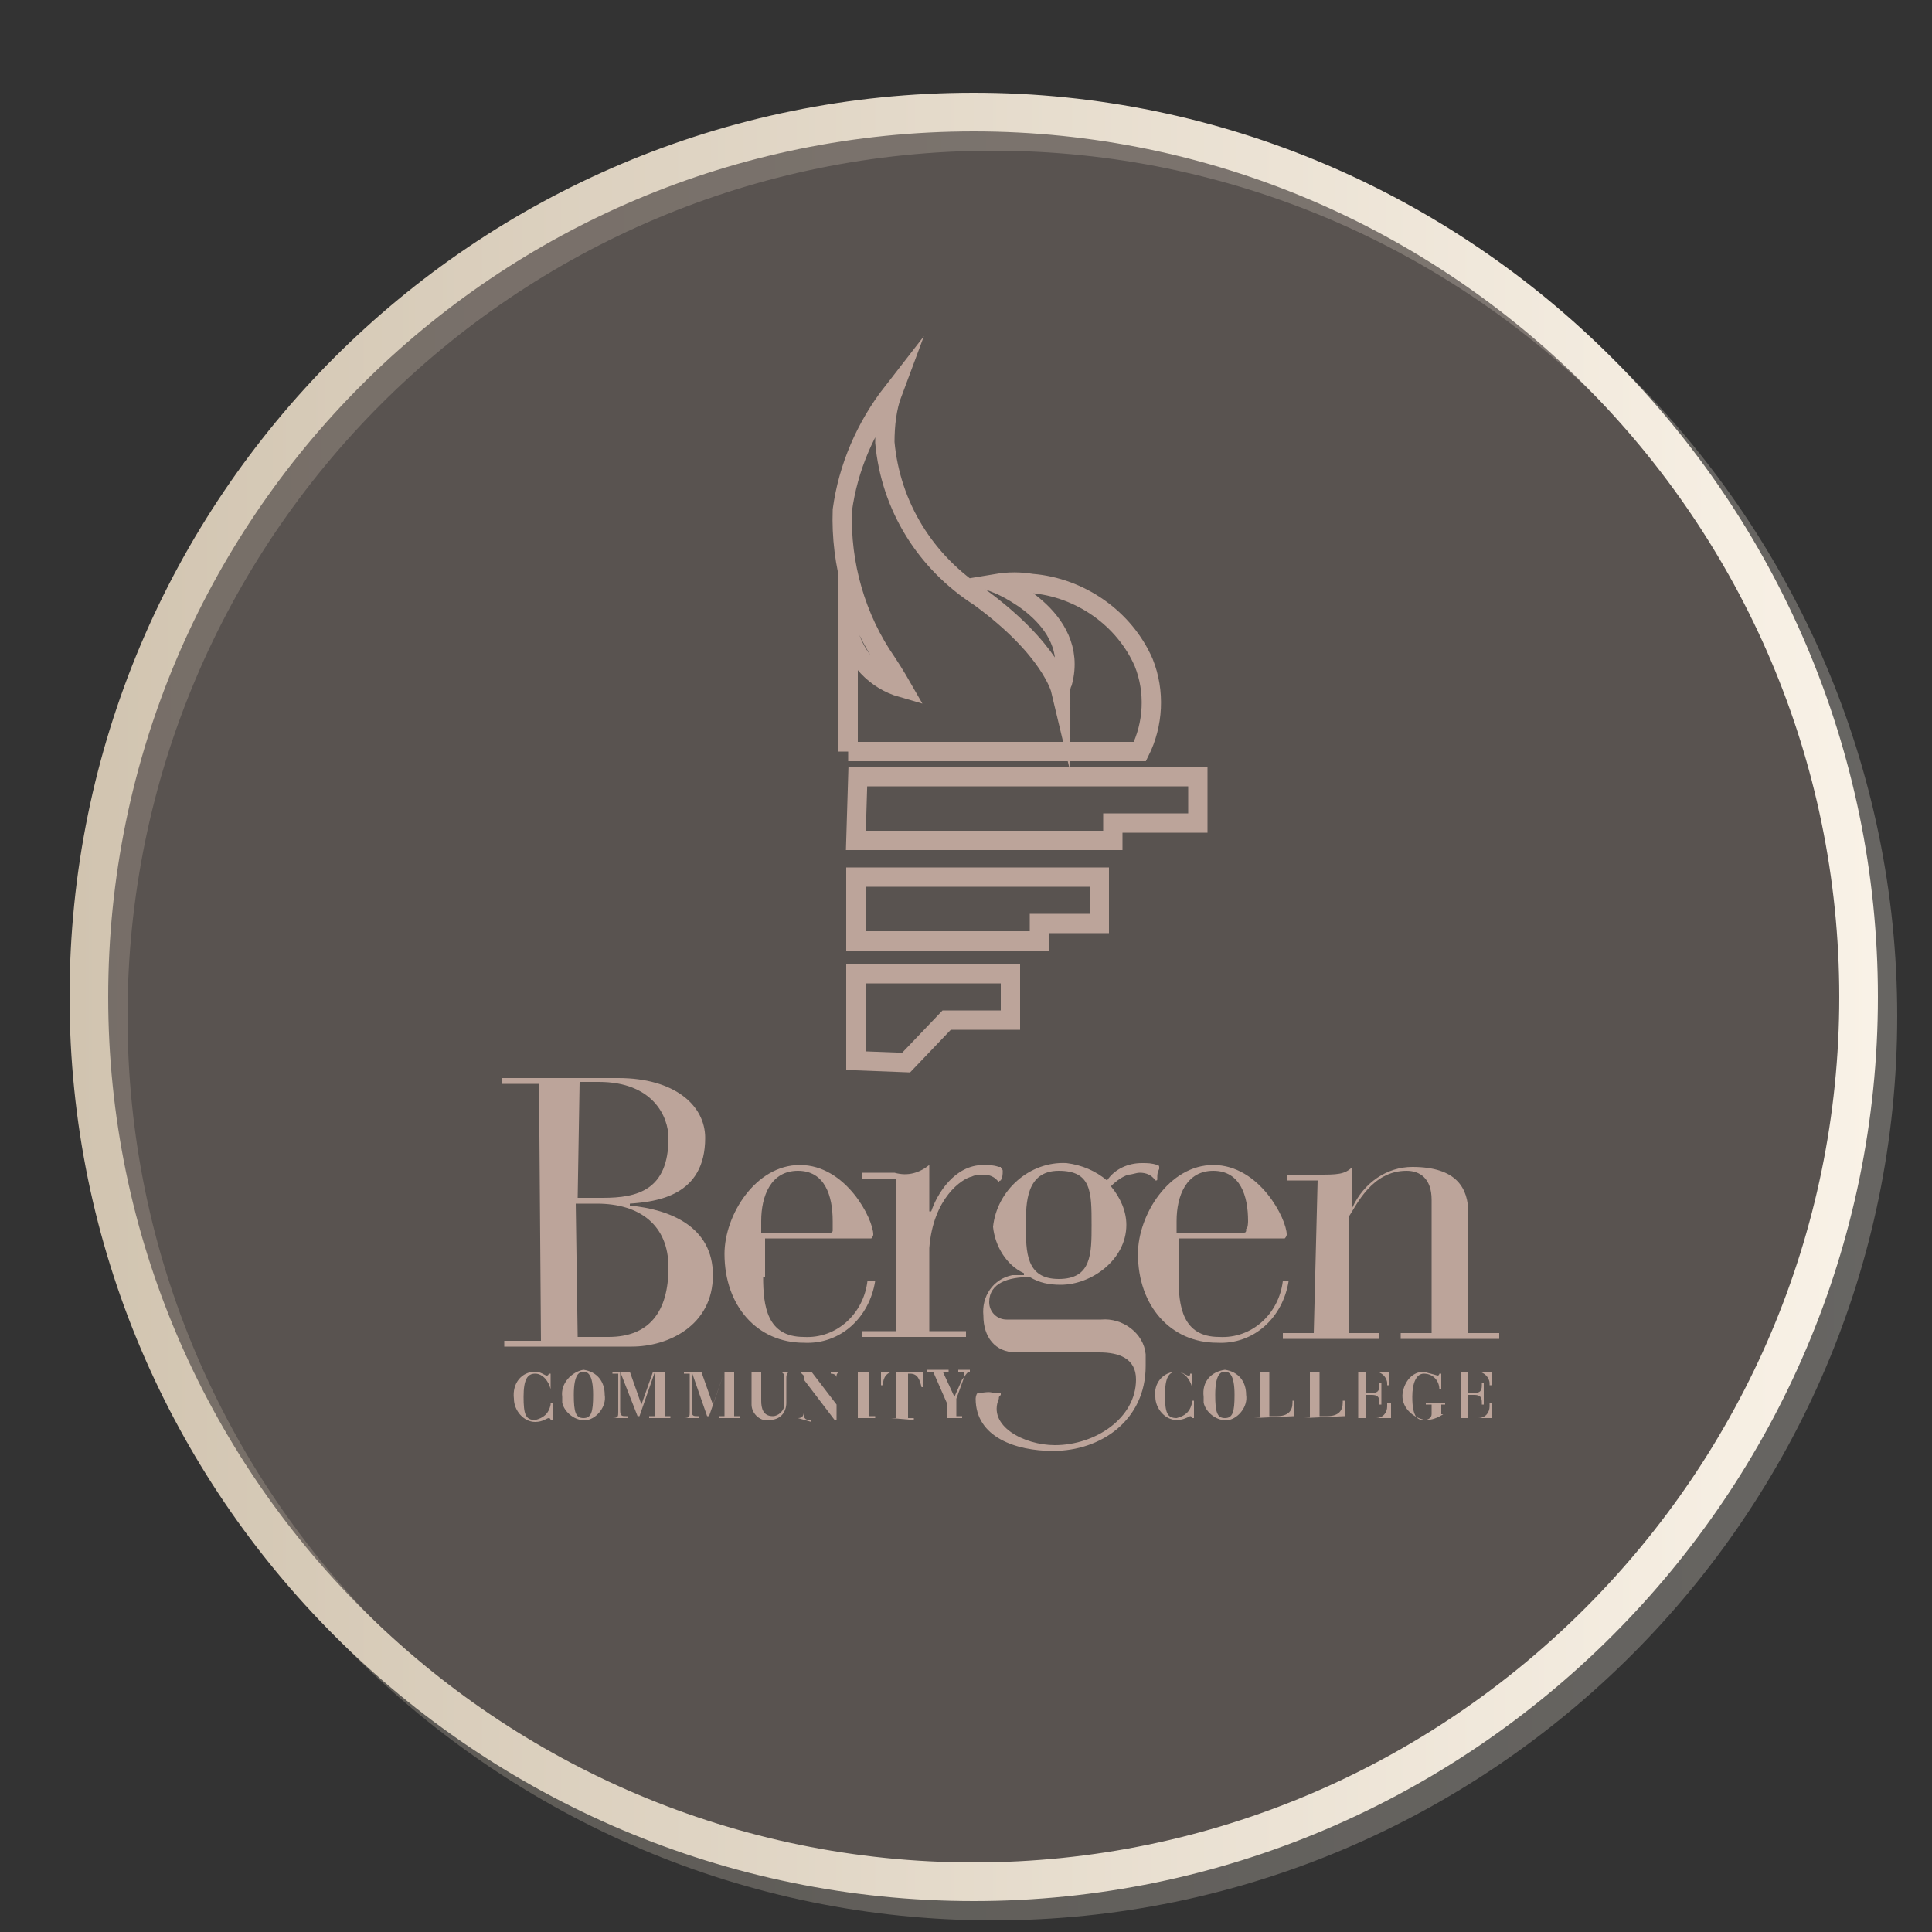 <?xml version="1.0" encoding="utf-8"?>
<!-- Generator: Adobe Illustrator 24.2.1, SVG Export Plug-In . SVG Version: 6.00 Build 0)  -->
<svg version="1.1" id="Layer_1" xmlns="http://www.w3.org/2000/svg" xmlns:xlink="http://www.w3.org/1999/xlink" x="0px" y="0px"
	 viewBox="0 0 100 100" style="enable-background:new 0 0 100 100;" xml:space="preserve">
<rect x="0" y="0" width="100" height="100" fill="#333333" stroke="none"/>
<style type="text/css">
	
		.st0{opacity:0.26;fill:none;stroke:url(#SVGID_1_);stroke-width:2;stroke-linecap:round;stroke-linejoin:round;stroke-miterlimit:10;enable-background:new    ;}
	.st1{opacity:0.28;}
	.st2{fill:#BCA49A;}
	.st3{fill:none;stroke:url(#SVGID_2_);stroke-width:2;stroke-linecap:round;stroke-linejoin:round;stroke-miterlimit:10;}
	.st4{fill:none;stroke:#BCA49A;stroke-miterlimit:10;}
</style>
<linearGradient id="SVGID_1_" gradientUnits="userSpaceOnUse" x1="4.6" y1="-620.6" x2="98.2" y2="-620.6" gradientTransform="matrix(1 0 0 -1 0 -568)">
	<stop  offset="0" style="stop-color:#D1C4B0"/>
	<stop  offset="1" style="stop-color:#F9F2E7"/>
</linearGradient>
<path class="st0" d="M51.4,6.8c25.2,0,45.8,20.6,45.8,45.8S76.6,98.4,51.4,98.4S5.6,77.9,5.6,52.6S26.1,6.8,51.4,6.8z"/>
<g class="st1">
	<path class="st2" d="M50,5.2C24.5,5.2,3.8,25.9,3.8,51.4S24.5,97.6,50,97.6s46.2-20.7,46.2-46.2C96,25.9,75.5,5.2,50,5.2z"/>
</g>
<linearGradient id="SVGID_2_" gradientUnits="userSpaceOnUse" x1="3.6" y1="-619.6" x2="97.2" y2="-619.6" gradientTransform="matrix(1 0 0 -1 0 -568)">
	<stop  offset="0" style="stop-color:#D1C4B0"/>
	<stop  offset="1" style="stop-color:#F9F2E7"/>
</linearGradient>
<path class="st3" d="M50.4,5.8c25.2,0,45.8,20.6,45.8,45.8S75.6,97.4,50.4,97.4S4.6,76.9,4.6,51.6S25.1,5.8,50.4,5.8z"/>
<g id="Group_141" transform="translate(0 0)">
	<path id="Path_105" class="st2" d="M50.3,60.9c0.2-0.1,0.4-0.1,0.6-0.1c0.3,0,0.6,0.1,0.8,0.4c0-0.1,0.1-0.1,0.1-0.1
		c0.1-0.2,0.1-0.3,0.1-0.5c0-0.1-0.1-0.1-0.1-0.2c0,0,0,0-0.1,0c-0.3-0.1-0.5-0.1-0.8-0.1c-1.5,0-2.4,1.5-2.7,2.4h-0.1v-2.4
		c-0.5,0.4-1.1,0.6-1.8,0.4h-1.7V61h1.8v7.9h-1.8v0.3H50v-0.3h-1.9v-4.3C48.3,62,49.8,61,50.3,60.9"/>
	<path id="Path_106" class="st2" d="M27.9,56.1H26v-0.3h6c2.9,0,4.5,1.4,4.5,3.1c0,3-2.5,3.3-3.9,3.4v0.1c2.1,0.2,4.3,1.1,4.3,3.6
		c0,2.6-2.3,3.7-4.2,3.7h-6.6v-0.3H28L27.9,56.1 M29.9,62h1.3c1.8,0,3.4-0.4,3.4-3.1c0-1.1-0.8-2.9-3.6-2.9h-1L29.9,62L29.9,62z
		 M29.9,69.2h1.6c2.1,0,3.1-1.3,3.1-3.6c0-2.2-1.5-3.3-3.7-3.3h-1.1L29.9,69.2L29.9,69.2z"/>
	<path id="Path_107" class="st2" d="M39.5,66.1c0,1.5,0.2,3.1,2.1,3.1c1.7,0.1,3.1-1.2,3.3-2.9h0.4c-0.3,1.9-1.8,3.3-3.7,3.2
		c-2.4,0-4.1-1.9-4.1-4.6c0-2,1.6-4.6,3.9-4.6c2.4,0,3.8,2.8,3.8,3.6c0,0.1-0.1,0.2-0.1,0.2s0,0-0.1,0h-5.4v2 M43.1,63.2
		c0-1.3-0.4-2.6-1.8-2.6c-1.4,0-1.9,1.3-1.9,2.6v0.6H43c0.1,0,0.1-0.1,0.1-0.1s0,0,0-0.1V63.2z"/>
	<path id="Path_108" class="st2" d="M61,66.1c0,1.5,0.2,3.1,2.1,3.1c1.7,0.1,3.1-1.2,3.3-2.9h0.3c-0.3,1.9-1.8,3.3-3.7,3.2
		c-2.4,0-4.1-1.9-4.1-4.6c0-2,1.6-4.6,3.9-4.6c2.4,0,3.8,2.8,3.8,3.6c0,0.1-0.1,0.2-0.1,0.2s0,0-0.1,0H61V66.1 M64.6,63.2
		c0-1.3-0.4-2.6-1.8-2.6c-1.4,0-1.9,1.3-1.9,2.6v0.6h3.5c0.1,0,0.1-0.1,0.1-0.1s0,0,0-0.1C64.6,63.6,64.6,63.2,64.6,63.2z"/>
	<path id="Path_109" class="st2" d="M68.2,61.1h-1.6v-0.3h1.6c1,0,1.4,0,1.8-0.4v2.1l0,0c0.6-1.3,1.8-2.1,3.1-2.1
		c2.3,0,2.9,1.1,2.9,2.4V69h1.6v0.3h-5.1V69h1.6v-6.9c0-1.1-0.6-1.5-1.3-1.5c-1.8,0-2.6,1.8-3,2.4v6h1.6v0.3h-5V69H68L68.2,61.1"/>
	<path id="Path_110" class="st2" d="M28.5,71.9L28.5,71.9c-0.1-0.4-0.4-0.8-0.8-0.8s-0.6,0.3-0.6,1.2c0,0.9,0.1,1.2,0.6,1.2
		c0.4-0.1,0.7-0.3,0.8-0.8v-0.1h0.1v0.9h-0.1c0-0.1-0.1-0.1-0.1-0.1c-0.1,0-0.3,0.2-0.7,0.2c-0.6,0-1.1-0.6-1.1-1.2l0,0
		C26.5,71.6,27,71,27.7,71c0.3,0,0.5,0.2,0.6,0.2s0.1-0.1,0.1-0.1h0.1L28.5,71.9"/>
	<path id="Path_111" class="st2" d="M30.2,70.9c0.7,0.1,1.1,0.6,1.1,1.3l0,0c0.1,0.6-0.4,1.2-0.9,1.3c-0.6,0.1-1.2-0.4-1.3-0.9
		c0-0.1,0-0.2,0-0.3C29,71.6,29.6,71,30.2,70.9C30.2,71,30.2,70.9,30.2,70.9 M30.7,72.2c0-1.1-0.3-1.2-0.5-1.2s-0.5,0.1-0.5,1.2
		c0,0.9,0.1,1.2,0.5,1.2S30.7,73.1,30.7,72.2L30.7,72.2z"/>
	<path id="Path_112" class="st2" d="M31.7,73.4L31.7,73.4c0.3,0,0.3-0.1,0.3-0.3v-2h-0.3V71h0.9l0.6,1.7l0,0l0.6-1.7h0.9l0,0h-0.3
		v2.3h0.3v0.1h-1.1v-0.1h0.3V71l0,0l-0.8,2.3H33L32.1,71l0,0v2c0,0.3,0.1,0.3,0.3,0.3h0.1v0.1H31.7L31.7,73.4"/>
	<path id="Path_113" class="st2" d="M35.4,73.4L35.4,73.4c0.3,0,0.3-0.1,0.3-0.3v-2h-0.3V71h0.9l0.6,1.7l0,0l0.6-1.7h0.8l0,0H38v2.3
		h0.3v0.1h-1.1v-0.1h0.3V71l0,0l-0.8,2.3h-0.1L35.8,71l0,0v2c0,0.3,0.1,0.3,0.3,0.3h0.1v0.1H35.4L35.4,73.4"/>
	<path id="Path_114" class="st2" d="M38.6,71h1.1l0,0h-0.3v1.5c0,0.4,0.1,0.8,0.6,0.8c0.3,0,0.6-0.3,0.6-0.6v-0.1v-1.3
		c0-0.2-0.1-0.3-0.3-0.3h-0.1l0,0H41l0,0h-0.1c-0.1,0-0.2,0.1-0.2,0.3v1.3c0,0.5-0.3,0.9-0.9,0.9c-0.4,0.1-0.9-0.3-0.9-0.8
		c0-0.1,0-0.1,0-0.1V71L38.6,71L38.6,71"/>
	<path id="Path_115" class="st2" d="M41.3,73.4L41.3,73.4c0.2,0,0.3-0.1,0.3-0.3v-1.9L41.4,71h-0.1l0,0H42l1.3,1.7l0,0v-1.4
		c0-0.1-0.1-0.2-0.3-0.2l0,0V71h0.6l0,0h-0.1c-0.1,0-0.2,0.1-0.2,0.2l0,0v2.3h-0.1l-1.6-2.1l0,0v1.8c0,0.2,0.1,0.3,0.3,0.3H42v0.1
		L41.3,73.4L41.3,73.4"/>
	<path id="Path_116" class="st2" d="M44.1,73.4h0.3V71h-0.3l0,0h1.1l0,0H45v2.3h0.3v0.1H44.1L44.1,73.4"/>
	<path id="Path_117" class="st2" d="M46.1,73.4h0.3V71h-0.1c-0.4,0-0.6,0.3-0.6,0.7h-0.1V71h2.2v0.8h-0.1c-0.1-0.4-0.2-0.7-0.6-0.7
		H47v2.3h0.3v0.1L46.1,73.4L46.1,73.4"/>
	<path id="Path_118" class="st2" d="M48.8,73.4H49v-0.8L48.3,71H48v-0.1h1.1V71h-0.3l0.6,1.3l0.4-0.9c0.1-0.1,0.1-0.1,0.1-0.3
		c0-0.1-0.1-0.1-0.2-0.1h-0.1v-0.1h0.6V71l0,0c-0.1,0-0.2,0.1-0.3,0.3l-0.4,1.1v0.9h0.3v0.1H48.8L48.8,73.4"/>
	<path id="Path_119" class="st2" d="M61.7,71.8L61.7,71.8c-0.1-0.4-0.4-0.8-0.8-0.8c-0.4,0-0.6,0.3-0.6,1.2s0.1,1.2,0.6,1.2
		c0.4-0.1,0.7-0.3,0.8-0.8v-0.1h0.1v0.9h-0.1c0-0.1-0.1-0.1-0.1-0.1c-0.2,0.1-0.4,0.2-0.7,0.2c-0.6,0-1.1-0.6-1.1-1.2l0,0
		c-0.1-0.7,0.4-1.3,1.1-1.3c0.3,0,0.5,0.2,0.6,0.2s0.1,0,0.1-0.1l0,0h0.1L61.7,71.8"/>
	<path id="Path_120" class="st2" d="M63.4,70.9c0.7,0.1,1.1,0.6,1.1,1.3l0,0c0.1,0.6-0.4,1.2-0.9,1.3c-0.6,0.1-1.2-0.4-1.3-0.9
		c0-0.1,0-0.2,0-0.3C62.2,71.5,62.7,71,63.4,70.9L63.4,70.9 M63.9,72.2c0-1.1-0.3-1.2-0.5-1.2s-0.5,0.1-0.5,1.2
		c0,0.9,0.1,1.2,0.5,1.2C63.8,73.4,63.9,73.1,63.9,72.2L63.9,72.2z"/>
	<path id="Path_121" class="st2" d="M64.9,73.4h0.3V71h-0.3l0,0H66l0,0h-0.3v2.3h0.4c0.6,0,0.8-0.3,0.8-0.7v-0.1H67v0.8L64.9,73.4
		L64.9,73.4"/>
	<path id="Path_122" class="st2" d="M67.5,73.4h0.3V71h-0.3l0,0h1.1l0,0h-0.3v2.3h0.4c0.6,0,0.8-0.3,0.8-0.7v-0.1h0.1v0.8L67.5,73.4
		L67.5,73.4"/>
	<path id="Path_123" class="st2" d="M70,73.4h0.3V71H70l0,0h1.9v0.7h-0.1v-0.1c0-0.3-0.3-0.6-0.6-0.6h-0.1h-0.4v1.1H71
		c0.3,0,0.4-0.1,0.4-0.4v-0.1h0.1v1.1h-0.1v-0.1c0-0.3-0.1-0.4-0.4-0.4h-0.3v1.2h0.5c0.4,0,0.6-0.3,0.6-0.6v-0.1v-0.1H72v0.8H70
		L70,73.4"/>
	<path id="Path_124" class="st2" d="M74.7,73.2c-0.3,0.2-0.6,0.3-0.9,0.3c-0.7-0.1-1.3-0.7-1.2-1.4c0.1-0.6,0.5-1.1,1.1-1.1
		c0.3,0.1,0.4,0.1,0.7,0.2c0.1,0,0.1-0.1,0.1-0.1l0,0h0.1v0.8h-0.1c0-0.4-0.3-0.8-0.8-0.8c-0.4,0-0.6,0.5-0.6,1.2
		c0,1.1,0.3,1.2,0.6,1.2c0.2,0,0.4-0.1,0.4-0.3v-0.1v-0.4h-0.3v-0.1h1v0.1h-0.2v0.5"/>
	<path id="Path_125" class="st2" d="M75.3,73.4h0.3V71h-0.3l0,0h1.9v0.7h-0.1v-0.1c0-0.3-0.3-0.6-0.6-0.6h-0.1H76v1.1h0.3
		c0.3,0,0.4-0.1,0.4-0.4v-0.1h0.1v1.1h-0.1v-0.1c0-0.3-0.1-0.4-0.4-0.4H76v1.2h0.5c0.4,0,0.6-0.3,0.6-0.6v-0.1v-0.1h0.1v0.8h-2.1
		H75.3"/>
	<g>
		<path class="st4" d="M44.3,43.5h13.3v-0.9H62v-2.4H44.4L44.3,43.5z"/>
		<path class="st4" d="M44.3,48.7h9.5v-0.9h3.1v-2.4H44.3V48.7z"/>
		<path class="st4" d="M44.3,54.9l2.6,0.1l2.1-2.2h3.3v-2.4h-8C44.3,50.4,44.3,54.9,44.3,54.9z"/>
	</g>
	<g id="Group_140">
		<path id="Path_127" class="st4" d="M43.9,38.9H59c0.7-1.4,0.8-3.1,0.2-4.6c-1-2.3-3.3-3.9-5.8-4.1c-0.6-0.1-1.2-0.1-1.8,0
			c0,0,4.3,1.7,3.4,5.1c-0.1,0.2-0.1,0.4-0.1,0.4s-0.5-2.1-4.2-4.8c-2.8-1.8-4.6-4.7-4.9-8c0-0.9,0.1-1.8,0.4-2.6
			c-1.4,1.8-2.3,3.9-2.6,6.1c-0.1,2.8,0.7,5.6,2.3,7.9c0.4,0.6,0.8,1.3,0.8,1.3c-1.4-0.4-2.4-1.5-2.8-2.9L43.9,38.9"/>
	</g>
	<path id="Path_128" class="st2" d="M51.8,72.2c-0.1,0.1-0.1,0.1-0.1,0.2c-0.6,1.4,1.3,2.4,2.9,2.4c2.1,0,4.2-1.4,4.2-3.4
		c0-1.1-0.9-1.4-1.9-1.4h-4.3c-1.1,0-1.7-0.8-1.7-1.9c-0.1-1,0.5-1.9,1.5-2.1c0.2,0,0.4,0,0.6,0v-0.1c-0.9-0.4-1.5-1.4-1.6-2.4
		c0.2-1.9,1.9-3.4,3.8-3.3c0.8,0.1,1.5,0.4,2.1,0.9l0,0l0,0c0.4-0.6,1.1-0.9,1.8-0.9c0.3,0,0.5,0,0.8,0.1c0.1,0,0.1,0.1,0.1,0.1
		s0,0,0,0.1c-0.1,0.2-0.1,0.3-0.1,0.5c0,0.1,0,0.1-0.1,0.1c-0.2-0.3-0.5-0.4-0.8-0.4c-0.2,0-0.4,0.1-0.6,0.1
		c-0.3,0.1-0.6,0.3-0.9,0.6c0.5,0.6,0.8,1.3,0.8,2c0,1.8-1.8,3.1-3.4,3.1c-0.6,0-1.1-0.1-1.6-0.4c-1.1,0-2.1,0.3-2.1,1.3
		c0,0.5,0.4,0.9,0.9,0.9h0.1H57c1.1-0.1,2.2,0.7,2.3,1.8c0,0.2,0,0.4,0,0.6c0,2.8-2.3,4.4-4.8,4.4c-1.9,0-4-0.7-4-2.7
		c0,0,0-0.2,0.1-0.3c0.3,0,0.6-0.1,0.8,0h0.4 M54.8,66.2c1.7,0,1.7-1.3,1.7-2.8c0-1.7,0-2.8-1.7-2.8s-1.7,1.7-1.7,2.8
		C53.1,64.8,53.1,66.2,54.8,66.2L54.8,66.2z"/>
</g>
</svg>
